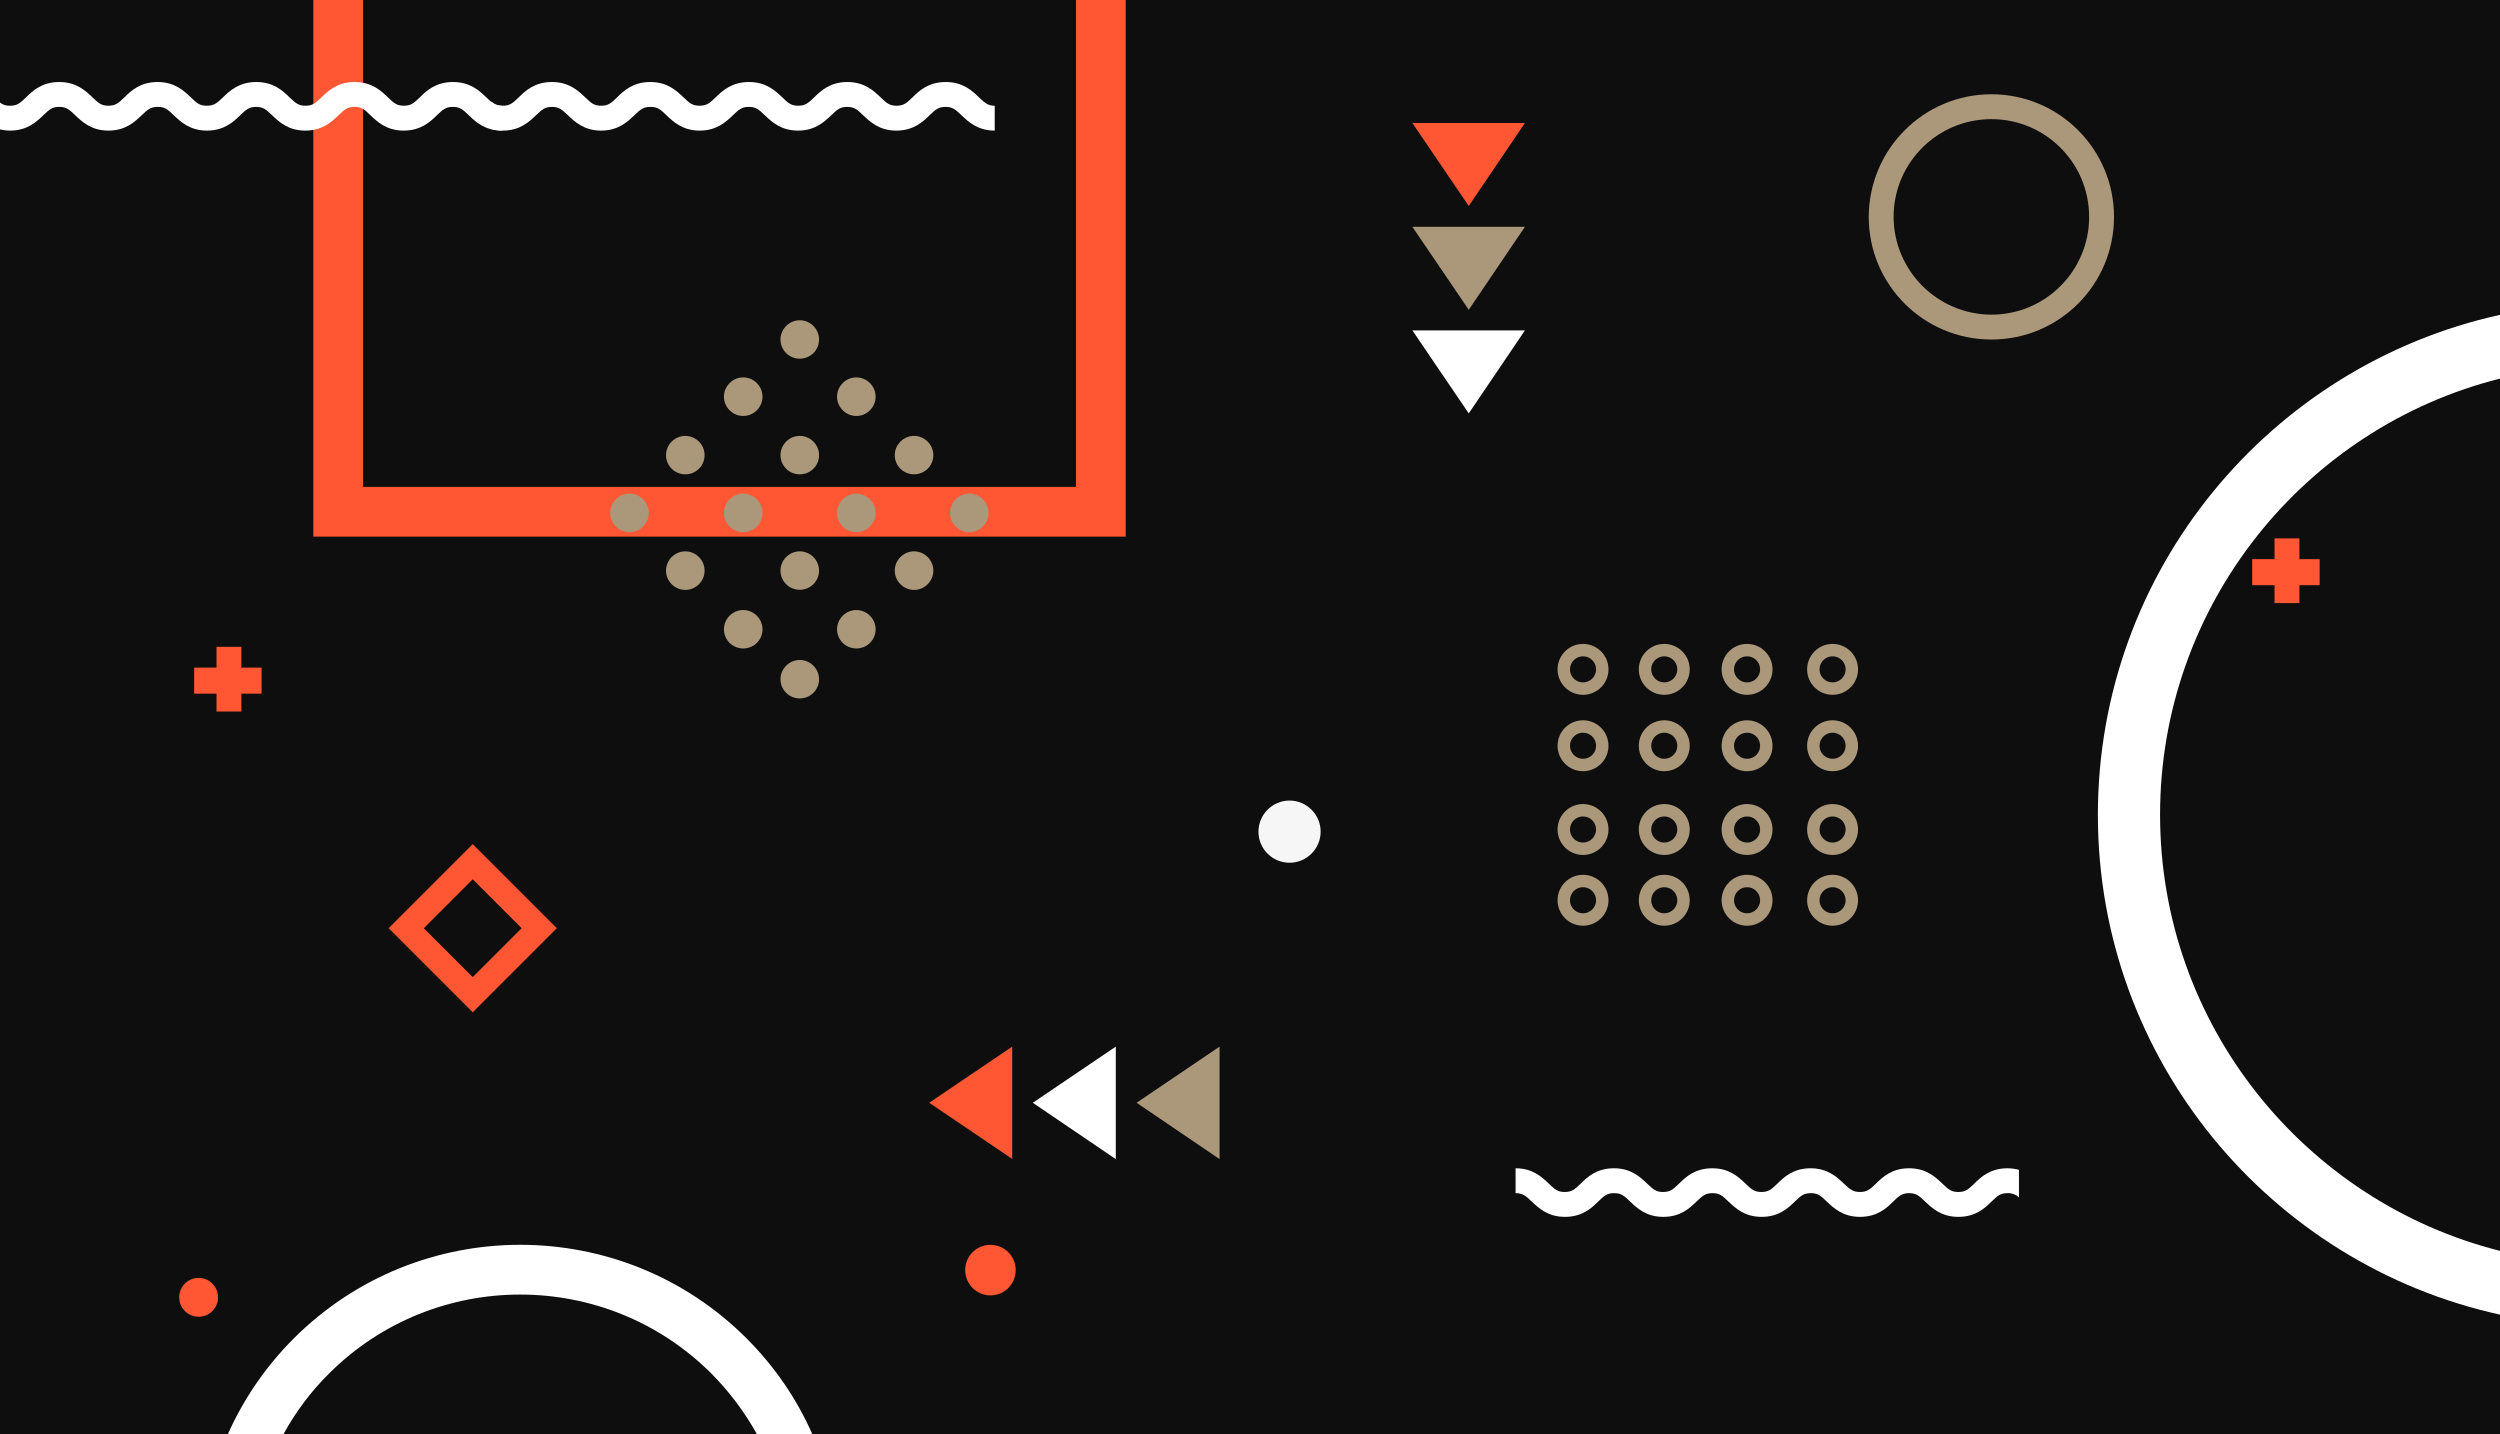 <?xml version="1.0" encoding="utf-8"?>
<!-- Generator: Adobe Illustrator 24.0.1, SVG Export Plug-In . SVG Version: 6.00 Build 0)  -->
<svg version="1.1" id="Layer_1" xmlns="http://www.w3.org/2000/svg" xmlns:xlink="http://www.w3.org/1999/xlink" x="0px" y="0px"
	 viewBox="0 0 1286.3 738" style="enable-background:new 0 0 1286.3 738;" xml:space="preserve">
<style type="text/css">
	.st0{fill:#0E0E0E;}
	.st1{fill:#AB987A;}
	.st2{fill:#FFFFFF;}
	.st3{fill:#FF5733;}
	.st4{fill:none;stroke:#FF5733;stroke-width:12.799;stroke-miterlimit:63.995;}
	.st5{fill:#F6F6F6;}
	.st6{fill:none;stroke:#AB987A;stroke-width:6.4;stroke-miterlimit:64;}
	.st7{display:none;}
	.st8{display:inline;fill:none;stroke:#000FFF;stroke-miterlimit:10;}
</style>
<g id="Layer_1_1_">
	<title>Asset 1</title>
	<rect y="0" class="st0" width="1286.3" height="738"/>
	<path class="st1" d="M1024.6,161.9c27.8,0,50.3-22.5,50.3-50.3s-22.5-50.3-50.3-50.3c-27.8,0-50.3,22.5-50.3,50.3l0,0
		C974.4,139.3,996.9,161.8,1024.6,161.9 M1024.6,48.5c34.8,0,63.1,28.2,63.1,63.1s-28.2,63.1-63.1,63.1c-34.8,0-63.1-28.2-63.1-63.1
		l0,0C961.6,76.8,989.8,48.5,1024.6,48.5"/>
	<path class="st2" d="M784.6,170l-28.9,42.7l-29-42.7H784.6L784.6,170z"/>
	<path class="st1" d="M726.7,116.7h57.9l-28.9,42.7L726.7,116.7z"/>
	<path class="st3" d="M726.7,63.3h57.9L755.7,106L726.7,63.3z"/>
	<path class="st2" d="M788.1,618.2c3.5,3.3,8.2,7.9,17.1,7.9s13.7-4.5,17.1-7.9c3.1-3,4.6-4.3,8.2-4.3s5.1,1.3,8.2,4.3
		c3.5,3.3,8.2,7.9,17.1,7.9s13.6-4.5,17.1-7.9c3.1-3,4.6-4.3,8.2-4.3s5.1,1.3,8.2,4.3c3.5,3.3,8.2,7.9,17.1,7.9s13.6-4.5,17.1-7.9
		c3.1-3,4.6-4.3,8.2-4.3s5.1,1.3,8.2,4.3c3.5,3.3,8.2,7.9,17.1,7.9s13.7-4.5,17.1-7.9c3.1-3,4.6-4.3,8.2-4.3s5.1,1.3,8.2,4.3
		c3.5,3.3,8.2,7.9,17.1,7.9s13.7-4.5,17.1-7.9c3.1-3,4.6-4.3,8.2-4.3c2.2-0.1,4.3,0.7,5.9,2.2v-14.2c-1.9-0.5-3.9-0.8-5.9-0.8
		c-8.9,0-13.7,4.5-17.1,7.9c-3.1,3-4.6,4.3-8.2,4.3s-5.1-1.3-8.2-4.3c-3.5-3.3-8.2-7.9-17.1-7.9s-13.6,4.5-17.1,7.9
		c-3.1,3-4.6,4.3-8.2,4.3s-5.1-1.3-8.3-4.3c-3.5-3.3-8.2-7.9-17.1-7.9s-13.7,4.5-17.1,7.9c-3.1,3-4.6,4.3-8.2,4.3s-5.1-1.3-8.2-4.3
		c-3.5-3.3-8.2-7.9-17.1-7.9s-13.7,4.5-17.1,7.9c-3.1,3-4.6,4.3-8.2,4.3s-5.1-1.3-8.2-4.3c-3.5-3.3-8.2-7.9-17.1-7.9
		s-13.7,4.5-17.1,7.9c-3.1,3-4.6,4.3-8.2,4.3s-5.1-1.3-8.2-4.3c-3.5-3.3-8.2-7.9-17.1-7.9v12.8C783.4,613.9,785,615.2,788.1,618.2"
		/>
	<path class="st2" d="M145.8,738c6.3-11.5,14.1-22,23.4-31.2c54.3-54.3,142.6-54.3,196.9,0c9.2,9.3,17.1,19.8,23.4,31.2H418
		c-8.1-18.4-19.6-35.1-33.8-49.3c-64.2-64.3-168.8-64.3-233.1,0c-14.2,14.2-25.7,30.9-33.9,49.3H145.8z"/>
	<path class="st3" d="M553.6,0v250.5H186.8V0h-25.6v276.1h418V0H553.6z"/>
	<path class="st3" d="M1158.8,301.1h11.5v9.2h12.8v-9.2h10.4v-13.4h-10.4V277h-12.8v10.7h-11.5V301.1z"/>
	<g>
		<path class="st1" d="M491.7,270.9c-3.9-3.9-3.9-10.1,0-14s10.1-3.9,14,0s3.9,10.1,0,14l0,0C501.9,274.8,495.6,274.8,491.7,270.9"
			/>
		<path class="st1" d="M463.3,241.2c-3.9-3.9-3.9-10.1,0-14s10.1-3.9,14,0s3.9,10.1,0,14l0,0C473.4,245,467.2,245,463.3,241.2"/>
		<path class="st1" d="M433.6,211.1c-3.9-3.9-3.9-10.1,0-14s10.1-3.9,14,0s3.9,10.1,0,14l0,0C443.8,215,437.5,215,433.6,211.1"/>
		<path class="st1" d="M404.5,181.7c-3.9-3.9-3.9-10.1,0-14s10.1-3.9,14,0s3.9,10.1,0,14l0,0C414.6,185.5,408.3,185.5,404.5,181.7"
			/>
		<path class="st1" d="M463.3,300.6c-3.9-3.9-3.9-10.1,0-14s10.1-3.9,14,0s3.9,10.1,0,14l0,0C473.4,304.5,467.2,304.5,463.3,300.6"
			/>
		<path class="st1" d="M433.6,270.9c-3.9-3.9-3.9-10.1,0-14s10.1-3.9,14,0s3.9,10.1,0,14l0,0C443.8,274.8,437.5,274.8,433.6,270.9"
			/>
		<path class="st1" d="M404.5,241.2c-3.9-3.9-3.9-10.1,0-14s10.1-3.9,14,0s3.9,10.1,0,14l0,0C414.6,245,408.3,245,404.5,241.2"/>
		<path class="st1" d="M375.4,211.1c-3.9-3.9-3.9-10.1,0-14s10.1-3.9,14,0s3.9,10.1,0,14l0,0C385.5,215,379.3,215,375.4,211.1"/>
		<path class="st1" d="M433.6,330.8c-3.9-3.9-3.9-10.1,0-14s10.1-3.9,14,0s3.9,10.1,0,14l0,0C443.8,334.6,437.5,334.6,433.6,330.8"
			/>
		<path class="st1" d="M404.5,300.6c-3.9-3.9-3.9-10.1,0-14s10.1-3.9,14,0s3.9,10.1,0,14l0,0C414.6,304.4,408.3,304.4,404.5,300.6"
			/>
		<path class="st1" d="M375.4,270.9c-3.9-3.9-3.9-10.1,0-14s10.1-3.9,14,0s3.9,10.1,0,14l0,0C385.5,274.8,379.3,274.8,375.4,270.9"
			/>
		<path class="st1" d="M345.6,241.2c-3.9-3.9-3.9-10.1,0-14s10.1-3.9,14,0s3.9,10.1,0,14l0,0C355.8,245,349.5,245,345.6,241.2"/>
		<path class="st1" d="M404.5,356.5c-3.9-3.9-3.9-10.1,0-14s10.1-3.9,14,0s3.9,10.1,0,14l0,0C414.6,360.3,408.3,360.3,404.5,356.5"
			/>
		<path class="st1" d="M375.4,330.8c-3.9-3.9-3.9-10.1,0-14s10.1-3.9,14,0s3.9,10.1,0,14l0,0C385.5,334.6,379.3,334.6,375.4,330.8"
			/>
		<path class="st1" d="M345.6,300.6c-3.9-3.9-3.9-10.1,0-14s10.1-3.9,14,0s3.9,10.1,0,14l0,0C355.8,304.5,349.5,304.5,345.6,300.6"
			/>
		<path class="st1" d="M316.9,270.9c-3.9-3.9-3.9-10.1,0-14s10.1-3.9,14,0s3.9,10.1,0,14l0,0C327.1,274.8,320.8,274.8,316.9,270.9"
			/>
	</g>
	<path class="st3" d="M92.2,667.5c0-5.5,4.5-10,10-10s10,4.5,10,10s-4.5,10-10,10S92.2,673,92.2,667.5"/>
	
		<rect x="219.1" y="453.4" transform="matrix(0.707 -0.707 0.707 0.707 -266.45 311.926)" class="st4" width="48.4" height="48.4"/>
	<path class="st3" d="M496.6,653.5c0-7.2,5.8-13,13-13c7.2,0,13,5.8,13,13s-5.8,13-13,13C502.4,666.5,496.6,660.6,496.6,653.5
		L496.6,653.5"/>
	<path class="st5" d="M647.5,427.9c0-8.8,7.2-16,16-16s16,7.2,16,16s-7.2,16-16,16S647.5,436.8,647.5,427.9"/>
	<path class="st3" d="M99.9,356.9h11.5v9.2h12.8v-9.2h10.4v-13.4h-10.4v-10.7h-12.8v10.7H99.9V356.9z"/>
	<path class="st2" d="M1286.3,676.4v-32.8c-100.4-25.3-174.9-116.3-174.9-224.4s74.5-199.2,174.9-224.4V162
		c-118.2,26-206.9,131.4-206.9,257.3S1168.1,650.5,1286.3,676.4"/>
	<g>
		<ellipse class="st6" cx="942.9" cy="463.2" rx="9.9" ry="9.9"/>
		<circle class="st6" cx="942.9" cy="426.8" r="9.9"/>
		<circle class="st6" cx="942.9" cy="383.7" r="9.9"/>
		<circle class="st6" cx="942.9" cy="344.4" r="9.9"/>
		<circle class="st6" cx="898.9" cy="463.2" r="9.9"/>
		<circle class="st6" cx="898.9" cy="426.8" r="9.9"/>
		<ellipse class="st6" cx="898.9" cy="383.7" rx="9.9" ry="9.9"/>
		<ellipse class="st6" cx="898.9" cy="344.4" rx="9.9" ry="9.9"/>
		<ellipse class="st6" cx="856.3" cy="463.2" rx="9.9" ry="9.9"/>
		<circle class="st6" cx="856.3" cy="426.8" r="9.9"/>
		<circle class="st6" cx="856.3" cy="383.7" r="9.9"/>
		<circle class="st6" cx="856.3" cy="344.4" r="9.9"/>
		<circle class="st6" cx="814.5" cy="463.2" r="9.9"/>
		<circle class="st6" cx="814.5" cy="426.8" r="9.9"/>
		<ellipse class="st6" cx="814.5" cy="383.7" rx="9.9" ry="9.9"/>
		<ellipse class="st6" cx="814.5" cy="344.4" rx="9.9" ry="9.9"/>
	</g>
	<path class="st3" d="M520.8,538.5l-42.7,28.9l42.7,28.9l0,0V538.5z"/>
	<path class="st2" d="M574.1,596.4L574.1,596.4v-57.9l-42.7,28.9L574.1,596.4z"/>
	<path class="st1" d="M627.5,596.4v-57.9l-42.7,28.9L627.5,596.4z"/>
	<g>
		<path class="st2" d="M250.2,50.1c-3.4-3.3-8.2-7.9-17.1-7.9s-13.7,4.5-17.1,7.9c-3.1,3-4.6,4.3-8.2,4.3s-5.1-1.3-8.2-4.3
			c-3.4-3.3-8.2-7.9-17.1-7.9s-13.6,4.5-17.1,7.9c-3.1,3-4.6,4.3-8.2,4.3s-5.1-1.3-8.2-4.3c-3.4-3.3-8.2-7.9-17.1-7.9
			s-13.7,4.5-17.2,7.9c-3.1,3-4.6,4.3-8.3,4.3s-5.1-1.3-8.2-4.3c-3.5-3.3-8.2-7.9-17.1-7.9S67.4,46.7,64,50.1
			c-3.1,3-4.6,4.3-8.2,4.3s-5.1-1.3-8.2-4.3c-3.5-3.3-8.2-7.9-17.1-7.9s-13.7,4.5-17.1,7.9c-3.1,3-4.6,4.3-8.2,4.3
			c-2.2,0.1-4.3-0.7-5.9-2.2v14.2c1.9,0.5,3.9,0.8,5.9,0.8c8.9,0,13.6-4.6,17.1-7.9c3.1-3,4.6-4.3,8.2-4.3s5.1,1.3,8.2,4.3
			c3.5,3.3,8.2,7.9,17.1,7.9s13.6-4.6,17.1-7.9c3.1-3,4.6-4.3,8.3-4.3s5.1,1.3,8.2,4.3c3.5,3.3,8.2,7.9,17.1,7.9s13.7-4.6,17.1-7.9
			c3.1-3,4.6-4.3,8.2-4.3s5.1,1.3,8.2,4.3c3.5,3.3,8.2,7.9,17.1,7.9s13.6-4.6,17.1-7.9c3.1-3,4.6-4.3,8.2-4.3s5.1,1.3,8.2,4.3
			c3.5,3.3,8.2,7.9,17.1,7.9s13.7-4.6,17.1-7.9c3.1-3,4.6-4.3,8.2-4.3s5.1,1.3,8.2,4.3c3.4,3.3,8.2,7.9,17.1,7.9V54.4
			C254.8,54.4,253.3,53.1,250.2,50.1"/>
		<path class="st2" d="M503.7,50.1c-3.4-3.3-8.2-7.9-17.1-7.9s-13.7,4.5-17.1,7.9c-3.1,3-4.6,4.3-8.2,4.3s-5.1-1.3-8.2-4.3
			c-3.5-3.3-8.2-7.9-17.1-7.9s-13.6,4.5-17.1,7.9c-3.1,3-4.6,4.3-8.2,4.3s-5.1-1.3-8.2-4.3c-3.5-3.3-8.2-7.9-17.1-7.9
			s-13.7,4.5-17.2,7.9c-3.1,3-4.6,4.3-8.3,4.3c-3.6,0-5.1-1.3-8.2-4.3c-3.5-3.3-8.2-7.9-17.1-7.9s-13.7,4.5-17.1,7.9
			c-3.1,3-4.6,4.3-8.2,4.3s-5.1-1.3-8.2-4.3c-3.5-3.3-8.2-7.9-17.1-7.9s-13.7,4.5-17.1,7.9c-3.1,3-4.6,4.3-8.2,4.3
			c-2.2,0.1-4.3-0.7-5.9-2.2v14.2c1.9,0.5,3.9,0.8,5.9,0.8c8.9,0,13.6-4.6,17.1-7.9c3.1-3,4.6-4.3,8.2-4.3s5.1,1.3,8.2,4.3
			c3.5,3.3,8.2,7.9,17.1,7.9s13.6-4.6,17.1-7.9c3.1-3,4.6-4.3,8.3-4.3c3.7,0,5.1,1.3,8.2,4.3c3.5,3.3,8.2,7.9,17.1,7.9
			s13.6-4.6,17.1-7.9c3.1-3,4.6-4.3,8.2-4.3s5.1,1.3,8.2,4.3c3.5,3.3,8.2,7.9,17.1,7.9s13.6-4.6,17.1-7.9c3.1-3,4.6-4.3,8.2-4.3
			s5.1,1.3,8.2,4.3c3.5,3.3,8.2,7.9,17.1,7.9s13.7-4.6,17.1-7.9c3.1-3,4.6-4.3,8.2-4.3s5.1,1.3,8.2,4.3c3.5,3.3,8.2,7.9,17.1,7.9
			V54.4C508.4,54.4,506.9,53.1,503.7,50.1"/>
	</g>
</g>
<g id="VisiblePart" class="st7">
	<rect x="-1.1" y="-1" class="st8" width="315.1" height="739"/>
</g>
</svg>
